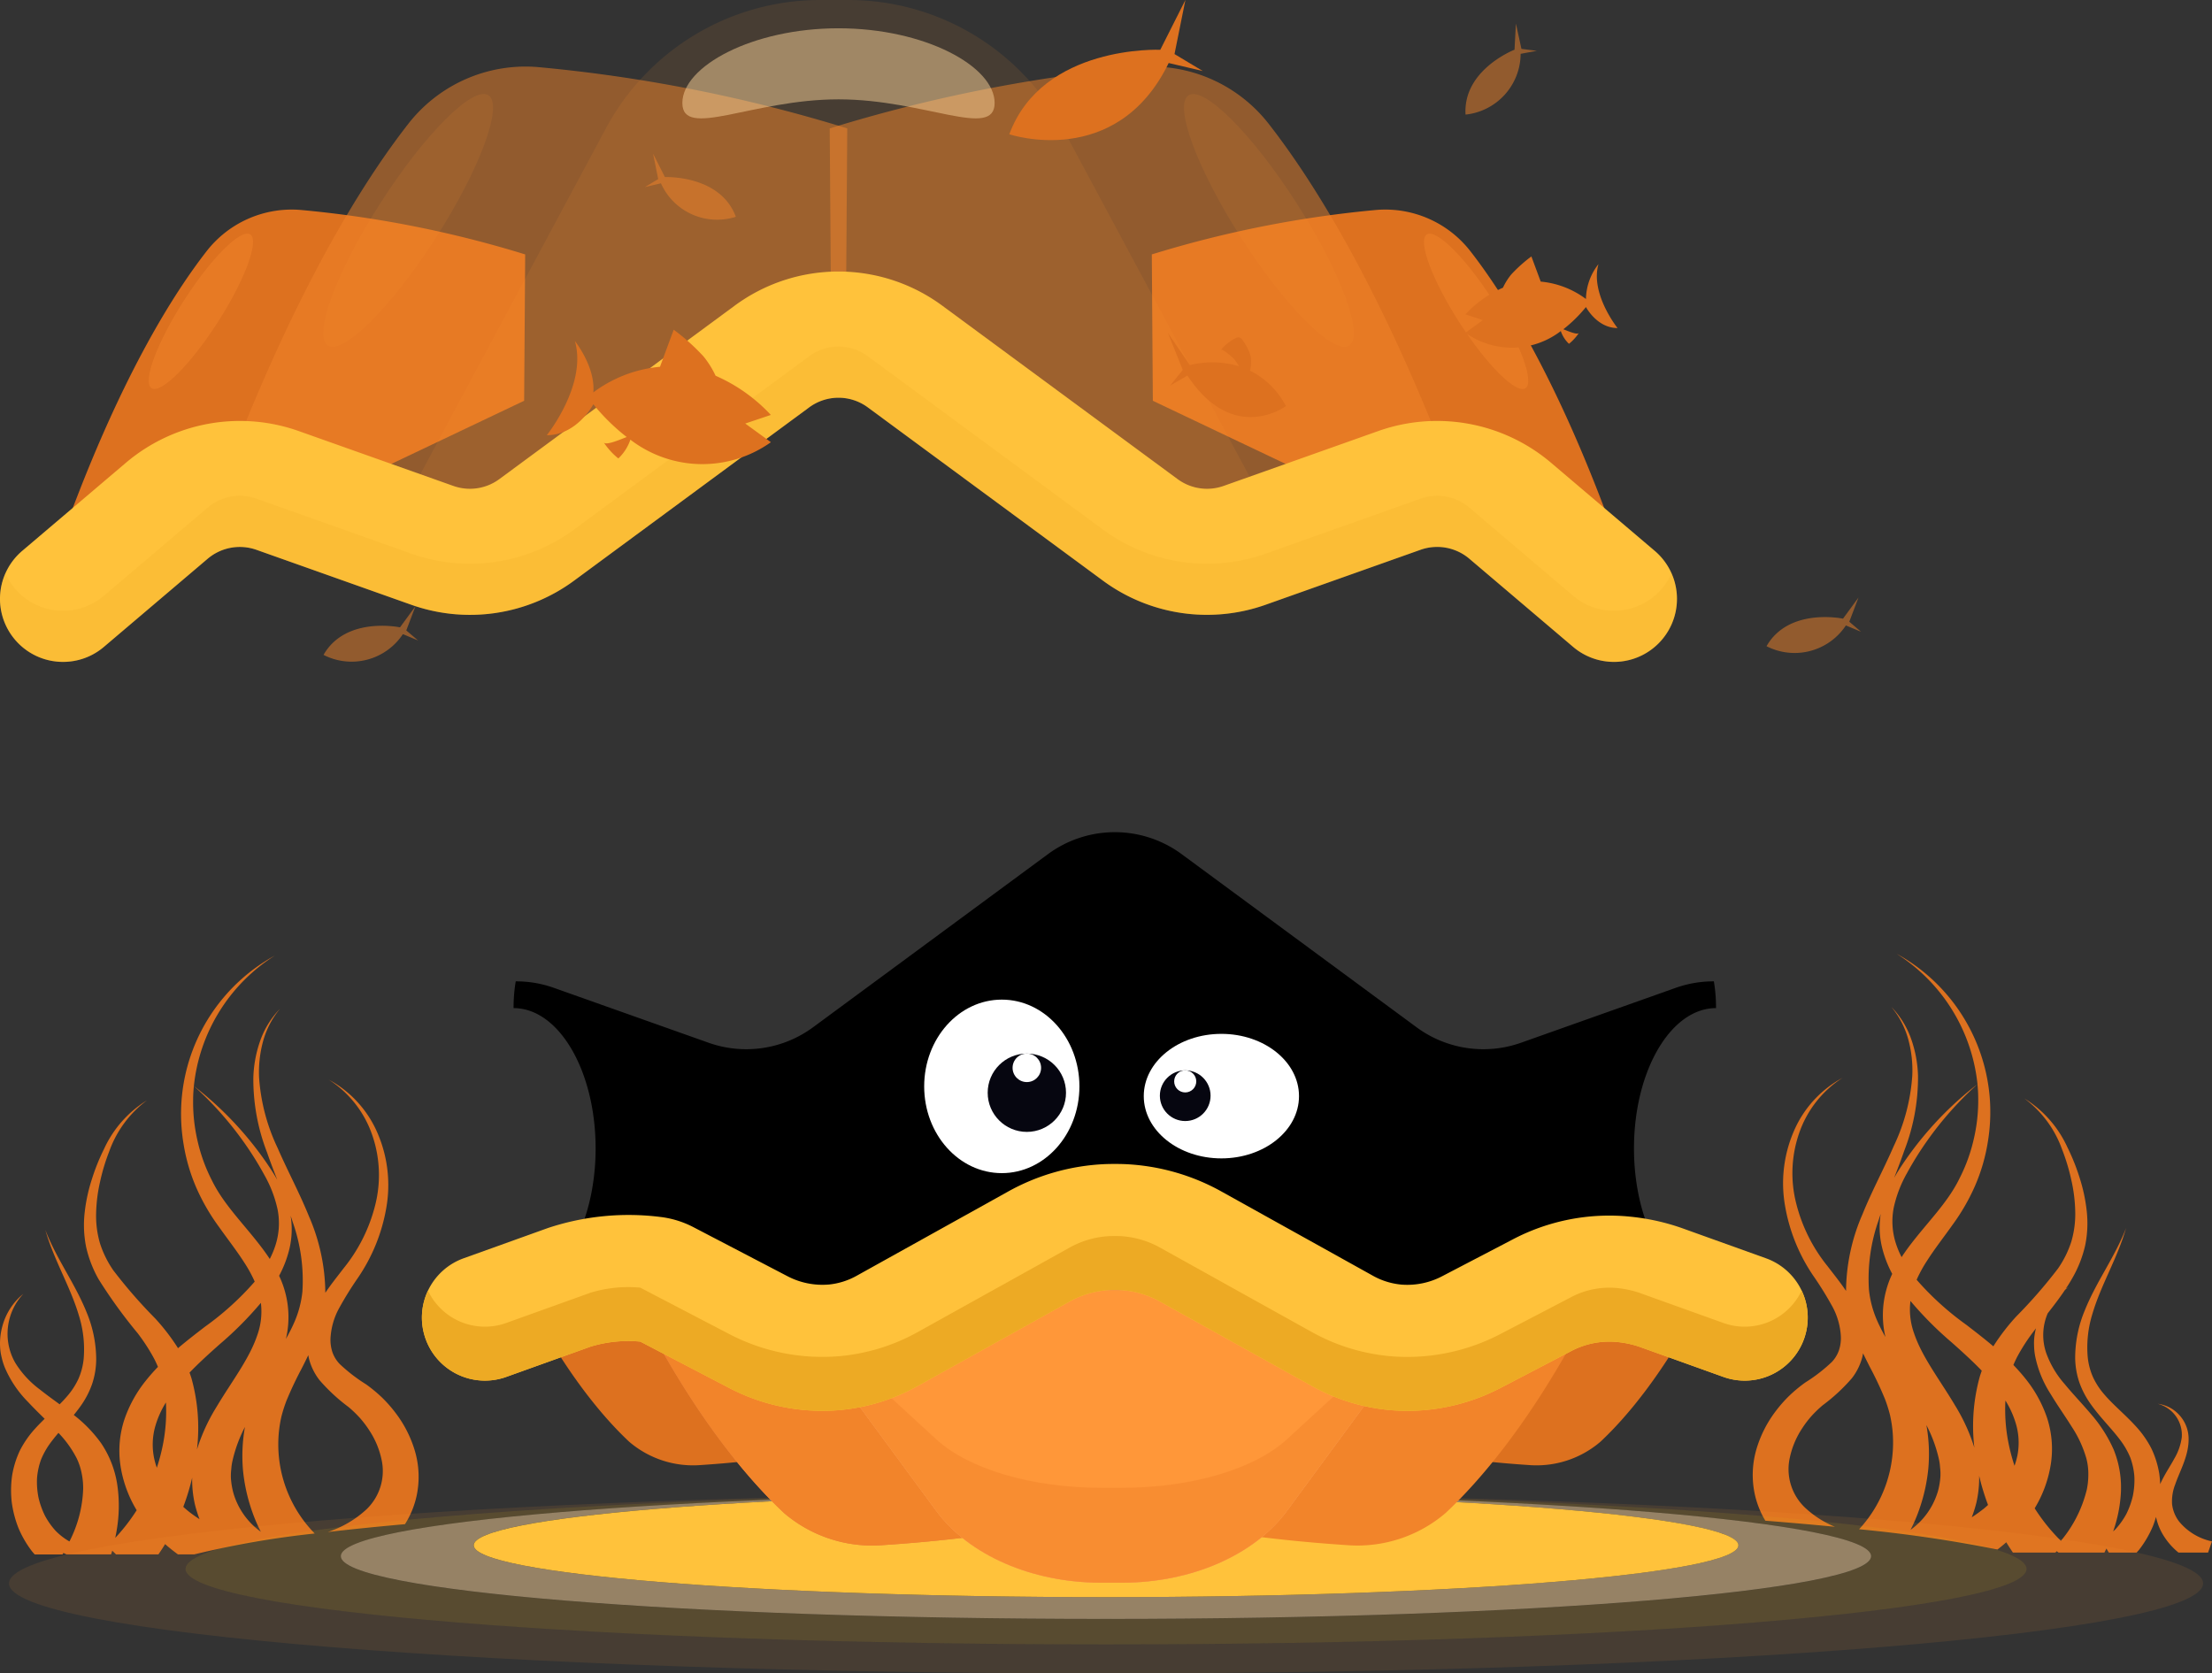 
<svg
	xmlns="http://www.w3.org/2000/svg" width="273.894" height="207.224" viewBox="0 0 273.894 207.224">
	<rect x="0" y="0" width="273.894" height="207.224" fill="#333333" stroke="none"/>
	<defs>
		<style>.a,.b{fill:#051323;}.b,.f,.l{opacity:0.5;}.c,.d,.e,.f{fill:#ffde76;}.c{opacity:0.1;}.e{opacity:0.2;}.g{fill:#dd711f;}.h{fill:#e57f45;}.i,.l{fill:#f2842a;}.j{fill:#f59e66;}.k{fill:#ff9739;}.m{fill:#fff;}.n{fill:#060610;}.o{fill:#ffc23b;}.p{fill:#edaa24;}</style>
		<style>.a{fill:#dd711f;}.b{fill:#f2842a;}.c{fill:#ff9739;}.d{fill:#ffc23b;}.e{fill:#edaa24;}.f{fill:#fad399;opacity:0.5;}</style>
	</defs>
	<g transform="translate(-1531.214 -697.598)">
		<g transform="translate(10 -85)">
			<path class="a" d="M-1022.942,1669.447a136.269,136.269,0,0,0-27.867-5.514,13.361,13.361,0,0,0-11.593,5.133c-4.1,5.267-10.235,15.039-16.672,32.092l19.382,3.827,36.621-17.415Z" transform="translate(2609.184 -855.343)"/>
			<path class="b" d="M-983.061,1653.84a187.715,187.715,0,0,0-38.406-7.6,18.413,18.413,0,0,0-15.978,7.074c-5.656,7.258-14.106,20.726-22.977,44.229l26.712,9.258,50.472-27.985Z" transform="translate(2609.184 -855.343)"/>
			<path class="a" d="M-945.35,1669.447a136.269,136.269,0,0,1,27.867-5.514,13.361,13.361,0,0,1,11.593,5.133c4.1,5.267,10.235,15.039,16.672,32.092l-19.382,3.827-36.622-17.415Z" transform="translate(2609.184 -855.343)"/>
			<path class="b" d="M-985.232,1653.84a187.715,187.715,0,0,1,38.407-7.6,18.415,18.415,0,0,1,15.978,7.074c5.655,7.258,14.1,20.726,22.977,44.229l-26.713,9.258-50.472-27.985Z" transform="translate(2609.184 -855.343)"/>
			<path class="c" d="M-930.227,1702.589H-956.2l-27.923-26.174-25.92,26.174H-1039.1l26.173-48.784a30.086,30.086,0,0,1,26.514-15.864h3.5a30.087,30.087,0,0,1,26.514,15.864Z" transform="translate(2609.184 -855.343)"/>
			<g transform="translate(2609.184 -855.343)">
				<path class="d" d="M-1080.162,1719.905a7.782,7.782,0,0,1-5.951-2.751,7.8,7.8,0,0,1,.894-11l12.856-10.921a21.818,21.818,0,0,1,21.362-3.92l19.162,6.8a6.137,6.137,0,0,0,5.7-.844l29.085-21.437a21.649,21.649,0,0,1,25.812,0l29.085,21.437a6.135,6.135,0,0,0,5.7.844l19.163-6.8a21.816,21.816,0,0,1,21.362,3.92l12.855,10.921a7.8,7.8,0,0,1,.895,11,7.8,7.8,0,0,1-11,.894l-12.855-10.921a6.166,6.166,0,0,0-6.034-1.107l-19.163,6.8a21.722,21.722,0,0,1-20.184-2.988L-980.5,1688.4a6.114,6.114,0,0,0-7.291,0l-29.085,21.437a21.73,21.73,0,0,1-20.185,2.988l-19.162-6.8a6.158,6.158,0,0,0-6.034,1.108l-12.855,10.92A7.775,7.775,0,0,1-1080.162,1719.905Z"/>
			</g>
			<path class="e" d="M-882.179,1710.819a7.8,7.8,0,0,1-11,.9l-12.855-10.921a6.164,6.164,0,0,0-6.034-1.107l-19.163,6.8a21.719,21.719,0,0,1-20.184-2.988l-29.086-21.437a6.116,6.116,0,0,0-7.291,0l-29.085,21.437a21.727,21.727,0,0,1-20.185,2.988l-19.162-6.8a6.161,6.161,0,0,0-6.034,1.107l-12.855,10.921a7.775,7.775,0,0,1-5.049,1.857,7.786,7.786,0,0,1-5.951-2.752,7.744,7.744,0,0,1-1.179-1.88,7.8,7.8,0,0,0,1.179,8.215,7.782,7.782,0,0,0,5.951,2.751,7.775,7.775,0,0,0,5.049-1.857l12.855-10.92a6.158,6.158,0,0,1,6.034-1.108l19.162,6.8a21.73,21.73,0,0,0,20.185-2.988l29.085-21.437a6.114,6.114,0,0,1,7.291,0l29.086,21.437a21.722,21.722,0,0,0,20.184,2.988l19.163-6.8a6.166,6.166,0,0,1,6.034,1.107l12.855,10.921a7.8,7.8,0,0,0,11-.894,7.8,7.8,0,0,0,1.179-8.215A7.8,7.8,0,0,1-882.179,1710.819Z" transform="translate(2609.184 -855.343)"/>
			<ellipse class="c" cx="18.402" cy="4.046" rx="18.402" ry="4.046" transform="matrix(0.54, -0.842, 0.842, 0.54, 1558.411, 823.195)"/>
			<ellipse class="b" cx="11.307" cy="2.486" rx="11.307" ry="2.486" transform="matrix(0.54, -0.842, 0.842, 0.54, 1537.89, 829.325)"/>
			<ellipse class="c" cx="4.046" cy="18.402" rx="4.046" ry="18.402" transform="matrix(0.842, -0.54, 0.54, 0.842, 1664.983, 796.587)"/>
			<ellipse class="b" cx="2.486" cy="11.307" rx="2.486" ry="11.307" transform="matrix(0.842, -0.54, 0.54, 0.842, 1695.791, 812.975)"/>
		</g>
		<path class="f" d="M-964.813,1648.693c0,4.54-8.656-.45-19.333-.45s-19.333,4.99-19.333.45,8.656-9.249,19.333-9.249S-964.813,1644.152-964.813,1648.693Z" transform="translate(2619.184 -938.343)"/>
	</g>
	<g transform="translate(-1479 -422)">
		<path class="a" d="M-978.516,1582.509s-14.583-.657-18.694,10.462c0,0,13.279,4.471,19.734-8.824l4.222.991-3.5-2.1,1.349-6.7Z" transform="translate(2601.184 -1154.343)"/>
		<path class="b" d="M-1039.855,1598.273s6.851-.309,8.783,4.915a7.617,7.617,0,0,1-9.272-4.145l-1.983.466,1.644-.987-.634-3.146Z" transform="translate(2601.184 -1154.343)"/>
		<path class="b" d="M-1072.654,1654.03s-6.708-1.427-9.469,3.41a7.615,7.615,0,0,0,9.825-2.571l1.881.785-1.461-1.242,1.141-3Z" transform="translate(2601.184 -1154.343)"/>
		<path class="b" d="M-893.978,1652.954s-6.709-1.427-9.47,3.41a7.618,7.618,0,0,0,9.826-2.571l1.88.785-1.46-1.243,1.14-3Z" transform="translate(2601.184 -1154.343)"/>
		<path class="b" d="M-934.654,1582.5s-6.4,2.474-6.063,8.033a7.616,7.616,0,0,0,6.821-7.525l2-.371-1.9-.242-.685-3.135Z" transform="translate(2601.184 -1154.343)"/>
		<path class="a" d="M-1026.738,1627.726a20.577,20.577,0,0,0-6.843-4.855,11.279,11.279,0,0,0-1.5-2.4,26.159,26.159,0,0,0-3.683-3.3q-.851,2.3-1.7,4.593a16.221,16.221,0,0,0-8.252,3.172c.271-3.179-2.285-6.359-2.285-6.359,1.55,5.4-3.477,11.658-3.477,11.658,3.758,0,5.762-3.829,5.762-3.829a25.333,25.333,0,0,0,4.127,4.051c-.921.37-2.577,1.066-2.834.677a8.7,8.7,0,0,0,1.742,1.931.1.1,0,0,0,.053.027.1.1,0,0,0,.071-.039,5.74,5.74,0,0,0,1.428-2.264,14.63,14.63,0,0,0,17.4.313l-3.179-2.312Z" transform="translate(2601.184 -1154.343)"/>
		<path class="a" d="M-940.732,1615.27a13.966,13.966,0,0,1,4.646-3.3,7.671,7.671,0,0,1,1.021-1.631,17.771,17.771,0,0,1,2.5-2.242l1.156,3.118a11.012,11.012,0,0,1,5.6,2.154,7.171,7.171,0,0,1,1.551-4.317c-1.052,3.663,2.361,7.914,2.361,7.914-2.551,0-3.912-2.6-3.912-2.6a17.2,17.2,0,0,1-2.8,2.75c.625.251,1.749.724,1.924.459a5.885,5.885,0,0,1-1.184,1.311.063.063,0,0,1-.036.019.066.066,0,0,1-.047-.027,3.893,3.893,0,0,1-.97-1.537,9.932,9.932,0,0,1-11.811.213l2.159-1.57Z" transform="translate(2601.184 -1154.343)"/>
		<path class="a" d="M-967.406,1622.239a4.1,4.1,0,0,0,.048-1.889,5.823,5.823,0,0,0-.928-1.821.832.832,0,0,0-.44-.4.78.78,0,0,0-.532.121,5.691,5.691,0,0,0-1.747,1.417c.156-.189,1.4.9,1.525,1.027a4.437,4.437,0,0,1,.7,1,11.582,11.582,0,0,0-6.08-.138l-2.712-3.989,1.84,4.588-1.559,1.935,2.135-1.239c5.71,8.634,12.2,3.777,12.2,3.777A10.155,10.155,0,0,0-967.406,1622.239Z" transform="translate(2601.184 -1154.343)"/>
		<g transform="translate(2601.184 -1154.343)">
			<path class="a" d="M-1087.664,1753.8a16.014,16.014,0,0,1,.315-1.995,18.155,18.155,0,0,1,.613-1.95,44.043,44.043,0,0,1,1.89-4.014c.279-.548.56-1.11.836-1.683.032.177.064.353.109.53a7.2,7.2,0,0,0,1.281,2.563,22.279,22.279,0,0,0,3.594,3.329,14.368,14.368,0,0,1,1.442,1.393,12.96,12.96,0,0,1,1.179,1.576,10.515,10.515,0,0,1,1.454,3.486,6.571,6.571,0,0,1-1.868,6.228,13.035,13.035,0,0,1-4.777,2.794c2.931-.34,6.127-.664,9.558-.97a10.93,10.93,0,0,0,1.446-3.533,11.343,11.343,0,0,0-.229-5.569,14.612,14.612,0,0,0-2.385-4.678,16.649,16.649,0,0,0-1.7-1.925,18.132,18.132,0,0,0-1.95-1.611,20.553,20.553,0,0,1-3.291-2.542,4.1,4.1,0,0,1-.862-1.4,4.835,4.835,0,0,1-.253-1.717,8.7,8.7,0,0,1,1.062-3.761,42.8,42.8,0,0,1,2.326-3.755,21.952,21.952,0,0,0,3.522-8.682,16.226,16.226,0,0,0-1.056-9.188,13.581,13.581,0,0,0-6.057-6.679,13.23,13.23,0,0,1,5.4,6.939,15.155,15.155,0,0,1,.324,8.65,20.167,20.167,0,0,1-3.87,7.731c-.747.976-1.55,1.968-2.29,3.064a24.144,24.144,0,0,0-2.031-9.478c-1.189-2.936-2.658-5.646-3.87-8.44a24.02,24.02,0,0,1-2.3-8.712,14.461,14.461,0,0,1,.489-4.5,10.7,10.7,0,0,1,2.1-4.039,10.884,10.884,0,0,0-2.44,3.93,15,15,0,0,0-.862,4.608,25.066,25.066,0,0,0,1.688,9.228c.4,1.151.833,2.285,1.27,3.409q-.315-.556-.655-1.091a41.406,41.406,0,0,0-2.843-3.892,42.447,42.447,0,0,0-6.824-6.625,21.8,21.8,0,0,1,10.026-16.155,22.381,22.381,0,0,0-11.535,17.728,22.57,22.57,0,0,0,.231,5.595,22.583,22.583,0,0,0,1.579,5.419,25.567,25.567,0,0,0,2.831,4.89c1.065,1.505,2.176,2.92,3.1,4.368a16.71,16.71,0,0,1,1.218,2.189c.029.063.054.127.082.19a35.774,35.774,0,0,1-6.16,5.584c-1.11.853-2.237,1.723-3.337,2.656-.063-.1-.125-.2-.189-.3a26.177,26.177,0,0,0-2.623-3.372,61.288,61.288,0,0,1-5.193-5.963,12.644,12.644,0,0,1-1.651-3.336,12.152,12.152,0,0,1-.482-3.741,19.347,19.347,0,0,1,.483-3.872,24.785,24.785,0,0,1,1.143-3.79,13.534,13.534,0,0,1,4.671-6.321,13.88,13.88,0,0,0-5.319,6.03,25.712,25.712,0,0,0-1.525,3.806,20.747,20.747,0,0,0-.871,4.059,13.8,13.8,0,0,0,.178,4.259,14.569,14.569,0,0,0,1.557,4.021,62.083,62.083,0,0,0,4.814,6.651,23.387,23.387,0,0,1,2.057,3.177c.173.334.326.669.469,1.007-.521.543-1.028,1.109-1.509,1.716a15.787,15.787,0,0,0-2.616,4.706,12.4,12.4,0,0,0-.545,5.61,15.037,15.037,0,0,0,2.035,5.719,23.354,23.354,0,0,1-2.653,3.423c.06-.3.123-.594.171-.9a17.87,17.87,0,0,0,.1-5.526,12.482,12.482,0,0,0-2.018-5.291,16.634,16.634,0,0,0-3.388-3.5c.276-.339.548-.687.809-1.053a10.9,10.9,0,0,0,1.453-2.76,9.835,9.835,0,0,0,.514-3.057,15.268,15.268,0,0,0-1.173-5.806c-1.453-3.628-3.759-6.669-5.124-10.233,1.037,3.67,3.092,7.007,4.146,10.569a14,14,0,0,1,.6,5.378,8.157,8.157,0,0,1-.654,2.5,8.98,8.98,0,0,1-1.4,2.147c-.288.339-.6.667-.922.993-.843-.617-1.671-1.212-2.451-1.836a11.92,11.92,0,0,1-3.043-3.3,7.237,7.237,0,0,1,1.005-8.55,7.782,7.782,0,0,0-2.624,4.094,7.992,7.992,0,0,0-.257,2.536,6.748,6.748,0,0,0,.2,1.287,7.739,7.739,0,0,0,.393,1.243,13.621,13.621,0,0,0,2.871,4.245c.676.726,1.372,1.407,2.051,2.076-.408.4-.817.811-1.217,1.255a12.363,12.363,0,0,0-1.829,2.633,11.646,11.646,0,0,0-.985,3.145,12.994,12.994,0,0,0-.046,3.285,13.588,13.588,0,0,0,.829,3.2,13.022,13.022,0,0,0,1.7,2.916c.1.124.211.242.318.362h3.445l.177-.3c-.023.04-.043.081-.065.121l.369.174h5.528c.048-.152.1-.3.14-.459l.474.459h5.247c.287-.419.566-.842.828-1.275.513.456,1.046.875,1.59,1.275h2.018a114.188,114.188,0,0,1,14.919-2.586A15.778,15.778,0,0,1-1087.664,1753.8Zm-25.92,13.427a7.963,7.963,0,0,1-1.677-1.28,9.315,9.315,0,0,1-1.343-1.883,10.216,10.216,0,0,1-.808-2.243,9.766,9.766,0,0,1-.189-2.4,8.669,8.669,0,0,1,.5-2.335,9.643,9.643,0,0,1,1.231-2.155c.286-.386.6-.767.925-1.15a13.342,13.342,0,0,1,2.233,3.1,7.59,7.59,0,0,1,.63,1.864,9.041,9.041,0,0,1,.195,1.972A15.39,15.39,0,0,1-1113.584,1767.227Zm11.577-12.015a23.926,23.926,0,0,1-.759,2.887,9.4,9.4,0,0,1-.324-1.136,8.292,8.292,0,0,1,.082-3.815,11.57,11.57,0,0,1,1.369-3.131A21.079,21.079,0,0,1-1102.007,1755.212Zm15.674-24.287a10.5,10.5,0,0,0,.137-4.027c.088.259.176.519.258.779a21.714,21.714,0,0,1,1.2,8.594,12.654,12.654,0,0,1-1.081,3.984c-.281.634-.608,1.261-.962,1.891a11.773,11.773,0,0,0-.1-5.809,11.868,11.868,0,0,0-.744-2.01A13.808,13.808,0,0,0-1086.333,1730.925Zm-12.507,32.572c-.223-.177-.438-.365-.649-.556a28.692,28.692,0,0,0,1.1-3.609,13.849,13.849,0,0,0,.337,3.3,15.388,15.388,0,0,0,.577,1.835A16.5,16.5,0,0,1-1098.84,1763.5Zm5.6-2.117a9.041,9.041,0,0,1-.354-2.045,6.548,6.548,0,0,1,.046-1.047,6.818,6.818,0,0,1,.16-1.088,17.369,17.369,0,0,1,1.534-4.152c-.01.057-.023.114-.031.171a20.467,20.467,0,0,0-.211,5.186,21.7,21.7,0,0,0,1.124,5.086,19.367,19.367,0,0,0,1.086,2.537A8.983,8.983,0,0,1-1093.24,1761.38Zm2.948-19.8c-.982,3.01-3.193,5.807-5.123,9.052a22.935,22.935,0,0,0-2.376,5.2l0-.021a22.912,22.912,0,0,0-.672-8.745c-.074-.251-.163-.5-.25-.748,1.153-1.2,2.42-2.347,3.707-3.491a43.7,43.7,0,0,0,5.124-5.146A8.687,8.687,0,0,1-1090.292,1741.585Zm1.51-9.337c-.266-.409-.545-.8-.828-1.185-2.266-3.043-4.835-5.462-6.338-8.548a20.643,20.643,0,0,1-1.767-4.857,21.067,21.067,0,0,1-.555-5.184c0-.547.04-1.094.091-1.639a42.078,42.078,0,0,1,6.259,7.051,40.285,40.285,0,0,1,2.489,4,15.128,15.128,0,0,1,1.624,4.259,8.865,8.865,0,0,1-.245,4.334A11.031,11.031,0,0,1-1088.782,1732.248Z"/>
			<path class="a" d="M-852.373,1764.746a4.4,4.4,0,0,1-.859-2.122,5.733,5.733,0,0,1,.391-2.473c.585-1.718,1.726-3.6,1.652-5.773a4.362,4.362,0,0,0-1.189-2.849,4.289,4.289,0,0,0-2.618-1.346,3.974,3.974,0,0,1,2.96,4.176,7,7,0,0,1-.893,2.562c-.44.823-.989,1.634-1.464,2.556-.109.209-.215.428-.315.653a12.129,12.129,0,0,0-.112-1.29,11.573,11.573,0,0,0-.985-3.145,12.327,12.327,0,0,0-1.828-2.633c-1.367-1.518-2.85-2.7-3.995-4.044a9,9,0,0,1-1.4-2.147,8.129,8.129,0,0,1-.653-2.5,13.964,13.964,0,0,1,.6-5.378c1.054-3.562,3.108-6.9,4.146-10.569-1.366,3.564-3.672,6.6-5.125,10.233a15.253,15.253,0,0,0-1.172,5.806,9.829,9.829,0,0,0,.513,3.057,10.9,10.9,0,0,0,1.454,2.76c1.185,1.663,2.584,3,3.631,4.419a9.621,9.621,0,0,1,1.232,2.154,8.7,8.7,0,0,1,.5,2.335,9.866,9.866,0,0,1-.189,2.4,10.216,10.216,0,0,1-.808,2.243,9.394,9.394,0,0,1-1.343,1.883c-.093.092-.19.179-.286.266a17.354,17.354,0,0,0,.941-4.537,12.48,12.48,0,0,0-.881-5.594,17.36,17.36,0,0,0-2.869-4.466c-1.082-1.275-2.193-2.425-3.177-3.623a11.911,11.911,0,0,1-2.3-3.858,6.817,6.817,0,0,1,.187-4.935c.728-.926,1.459-1.881,2.138-2.895.138-.113.279-.224.427-.327-.114.057-.224.123-.335.187.3-.451.586-.91.855-1.389a14.575,14.575,0,0,0,1.558-4.021,13.765,13.765,0,0,0,.177-4.258,20.67,20.67,0,0,0-.871-4.06,25.7,25.7,0,0,0-1.524-3.806,13.878,13.878,0,0,0-5.319-6.029,13.527,13.527,0,0,1,4.671,6.32,24.9,24.9,0,0,1,1.143,3.79,19.421,19.421,0,0,1,.482,3.872,12.156,12.156,0,0,1-.482,3.741,12.61,12.61,0,0,1-1.65,3.336,61.162,61.162,0,0,1-5.194,5.963,26.356,26.356,0,0,0-2.623,3.372c-.064.1-.126.2-.188.3-1.1-.933-2.228-1.8-3.337-2.656a35.776,35.776,0,0,1-6.161-5.584c.028-.063.053-.127.082-.19a16.719,16.719,0,0,1,1.219-2.189c.922-1.448,2.033-2.863,3.1-4.368a25.508,25.508,0,0,0,2.83-4.89,22.625,22.625,0,0,0,1.58-5.419,22.668,22.668,0,0,0,.231-5.595,22.386,22.386,0,0,0-11.535-17.728,21.8,21.8,0,0,1,10.025,16.155,42.445,42.445,0,0,0-6.824,6.625,41.433,41.433,0,0,0-2.843,3.892c-.226.356-.445.72-.654,1.091.436-1.124.871-2.258,1.27-3.409a25.069,25.069,0,0,0,1.687-9.228,15,15,0,0,0-.862-4.608,10.888,10.888,0,0,0-2.44-3.93,10.7,10.7,0,0,1,2.1,4.039,14.462,14.462,0,0,1,.49,4.5,24.022,24.022,0,0,1-2.3,8.712c-1.212,2.794-2.68,5.5-3.87,8.44a24.142,24.142,0,0,0-2.03,9.478c-.741-1.1-1.543-2.088-2.29-3.064a20.139,20.139,0,0,1-3.87-7.731,15.155,15.155,0,0,1,.323-8.65,13.23,13.23,0,0,1,5.4-6.939,13.587,13.587,0,0,0-6.057,6.679,16.225,16.225,0,0,0-1.055,9.188,21.945,21.945,0,0,0,3.522,8.682,43.3,43.3,0,0,1,2.326,3.755,8.711,8.711,0,0,1,1.061,3.761,4.815,4.815,0,0,1-.253,1.717,4.086,4.086,0,0,1-.862,1.4,20.475,20.475,0,0,1-3.29,2.542,18.256,18.256,0,0,0-1.951,1.611,16.647,16.647,0,0,0-1.7,1.925,14.625,14.625,0,0,0-2.386,4.678,11.357,11.357,0,0,0-.229,5.569,10.9,10.9,0,0,0,1.32,3.334q4.551.358,8.62.755a12.1,12.1,0,0,1-3.713-2.38,6.571,6.571,0,0,1-1.868-6.228,10.56,10.56,0,0,1,1.454-3.486,12.856,12.856,0,0,1,1.18-1.576,14.374,14.374,0,0,1,1.442-1.393,22.32,22.32,0,0,0,3.594-3.329,7.218,7.218,0,0,0,1.28-2.563c.045-.177.078-.353.11-.53.275.573.557,1.136.835,1.683a43.8,43.8,0,0,1,1.89,4.014,17.937,17.937,0,0,1,.613,1.95,16.017,16.017,0,0,1,.316,1.995,15.81,15.81,0,0,1-4.145,12.145,168.881,168.881,0,0,1,17.13,2.513c.371-.287.739-.581,1.094-.9.262.432.538.856.822,1.275h5.254l.175-.169.223.169h5.678c.082-.167.167-.333.245-.5l.3.5h3.444c.107-.12.217-.238.318-.362a13.029,13.029,0,0,0,1.7-2.916c.146-.373.27-.753.383-1.135a7.184,7.184,0,0,0,.675,1.874,8.459,8.459,0,0,0,2.107,2.539h3.663l.484-1.386A7.187,7.187,0,0,1-852.373,1764.746Zm-36.253-28.643a11.76,11.76,0,0,0-.1,5.809c-.354-.63-.681-1.257-.963-1.891a12.677,12.677,0,0,1-1.08-3.984,21.716,21.716,0,0,1,1.2-8.594c.083-.26.171-.52.259-.779a10.5,10.5,0,0,0,.136,4.027,13.845,13.845,0,0,0,1.289,3.4A11.782,11.782,0,0,0-888.626,1736.1Zm1.9-4.089a11.126,11.126,0,0,1-.731-1.768,8.878,8.878,0,0,1-.245-4.334,15.188,15.188,0,0,1,1.624-4.259,40.49,40.49,0,0,1,2.489-4,42.087,42.087,0,0,1,6.26-7.051c.05.545.086,1.092.09,1.639a20.974,20.974,0,0,1-.555,5.184,20.69,20.69,0,0,1-1.766,4.857c-1.5,3.086-4.073,5.505-6.338,8.548C-886.178,1731.211-886.456,1731.606-886.722,1732.014Zm4.457,29.132a8.981,8.981,0,0,1-3.353,4.648,19.358,19.358,0,0,0,1.086-2.537,21.7,21.7,0,0,0,1.123-5.086,20.422,20.422,0,0,0-.21-5.186c-.009-.057-.022-.114-.031-.171a17.365,17.365,0,0,1,1.533,4.152,6.619,6.619,0,0,1,.16,1.088,6.548,6.548,0,0,1,.046,1.047A8.984,8.984,0,0,1-882.265,1761.146Zm-2.948-19.8a8.715,8.715,0,0,1-.412-3.9,43.775,43.775,0,0,0,5.124,5.146c1.287,1.145,2.555,2.294,3.707,3.491-.087.249-.175.5-.25.748a22.93,22.93,0,0,0-.672,8.745l0,.021a22.977,22.977,0,0,0-2.377-5.2C-882.019,1747.158-884.23,1744.361-885.213,1741.351Zm8.548,21.912a16.374,16.374,0,0,1-1.367.974,15.39,15.39,0,0,0,.578-1.835,13.849,13.849,0,0,0,.337-3.3,28.846,28.846,0,0,0,1.1,3.608C-876.227,1762.9-876.441,1763.086-876.665,1763.263Zm4.25-6.534a9.6,9.6,0,0,1-.323,1.136,23.918,23.918,0,0,1-.76-2.887,21.125,21.125,0,0,1-.367-5.2,11.564,11.564,0,0,1,1.368,3.131A8.279,8.279,0,0,1-872.415,1756.729Zm8.6,4.186a15.643,15.643,0,0,1-3.18,6.241,23.149,23.149,0,0,1-3.247-4.028,15.053,15.053,0,0,0,2.035-5.719,12.408,12.408,0,0,0-.545-5.61,15.831,15.831,0,0,0-2.616-4.706c-.482-.607-.989-1.173-1.51-1.716.143-.338.3-.673.47-1.007a23.377,23.377,0,0,1,2.056-3.177c.088-.118.18-.236.269-.353a7.515,7.515,0,0,0-.165.8,6.741,6.741,0,0,0-.071,1.3,7.858,7.858,0,0,0,.128,1.3,13.611,13.611,0,0,0,1.931,4.746c.863,1.434,1.811,2.759,2.63,4.078a14.165,14.165,0,0,1,1.8,3.933,7.566,7.566,0,0,1,.231,1.954A9.113,9.113,0,0,1-863.816,1760.915Z"/>
			<path class="c" d="M-981.715,1761.283q-1.755,0-3.517,0l2.027,0h.924c61.585.129,111.028,4.265,111.028,9.348,0,5.164-51.03,9.35-113.979,9.35s-113.979-4.186-113.979-9.35c0-5.083,49.443-9.219,111.029-9.348h.923l2.027,0q-1.762,0-3.516,0c-73.4.153-132.323,5.082-132.323,11.14,0,6.155,60.817,11.144,135.839,11.144s135.84-4.989,135.84-11.144C-849.392,1766.365-908.319,1761.436-981.715,1761.283Z"/>
			<path class="d" d="M-983.205,1761.281l-2.027,0,2.028,0Z"/>
			<path class="d" d="M-987.26,1761.281l2.028,0-2.027,0Z"/>
			<path class="d" d="M-982.776,1761.282h0Z"/>
			<path class="d" d="M-987.26,1761.281h0Z"/>
			<path class="d" d="M-983.2,1761.281l-2.028,0,2.031,0Z"/>
			<path class="d" d="M-987.263,1761.281l2.031,0-2.028,0Z"/>
			<path class="e" d="M-890.49,1769.052c0,4.292-42.417,7.772-94.742,7.772s-94.742-3.48-94.742-7.772c0-4.226,41.1-7.663,92.286-7.77h-.494c-61.586.129-111.029,4.265-111.029,9.348,0,5.164,51.03,9.35,113.979,9.35s113.979-4.186,113.979-9.35c0-5.083-49.443-9.219-111.028-9.348h-.495C-931.586,1761.389-890.49,1764.826-890.49,1769.052Z"/>
			<path class="f" d="M-906.935,1767.7c0,3.547-35.055,6.423-78.3,6.423s-78.3-2.876-78.3-6.423c0-3.492,33.962-6.333,76.265-6.422h-.425c-51.189.107-92.286,3.544-92.286,7.77,0,4.292,42.418,7.772,94.742,7.772s94.742-3.48,94.742-7.772c0-4.226-41.1-7.663-92.286-7.77h-.425C-940.9,1761.37-906.935,1764.211-906.935,1767.7Z"/>
			<path class="d" d="M-1063.528,1767.7c0,3.547,35.054,6.423,78.3,6.423s78.3-2.876,78.3-6.423c0-3.492-33.963-6.333-76.266-6.422l-2.031,0-2.031,0C-1029.566,1761.37-1063.528,1764.211-1063.528,1767.7Z"/>
		</g>
		<g transform="translate(2601.184 -1154.343)">
			<path class="g" d="M-1013.954,1754.671a139.057,139.057,0,0,1-21.411,3.09,12.177,12.177,0,0,1-8.907-2.877c-3.153-2.951-7.864-8.428-12.809-17.986l14.891-2.145,28.137,9.761Z"/>
			<path class="h" d="M-983.312,1763.418a191.568,191.568,0,0,1-29.509,4.259,16.792,16.792,0,0,1-12.276-3.965c-4.345-4.068-10.837-11.616-17.654-24.788l20.524-5.189,38.779,15.684Z"/>
			<path class="i" d="M-983.312,1763.418a191.568,191.568,0,0,1-29.509,4.259,16.792,16.792,0,0,1-12.276-3.965c-4.345-4.068-10.837-11.616-17.654-24.788l20.524-5.189,38.779,15.684Z"/>
			<path class="g" d="M-954.338,1754.671a139.031,139.031,0,0,0,21.411,3.09,12.177,12.177,0,0,0,8.907-2.877c3.153-2.951,7.863-8.428,12.809-17.986l-14.892-2.145-28.137,9.761Z"/>
			<path class="i" d="M-984.98,1763.418a191.568,191.568,0,0,0,29.509,4.259,16.79,16.79,0,0,0,12.275-3.965c4.346-4.068,10.838-11.616,17.654-24.788l-20.524-5.189-38.778,15.684Z"/>
			<path class="j" d="M-942.719,1736.1h-83.65l20.109,27.341c4.027,5.475,11.854,8.892,20.371,8.892h2.689c8.518,0,16.345-3.417,20.372-8.892Z"/>
			<path class="k" d="M-942.719,1736.1h-83.65l20.109,27.341c4.027,5.475,11.854,8.892,20.371,8.892h2.689c8.518,0,16.345-3.417,20.372-8.892Z"/>
			<path class="l" d="M-962.828,1754.571c-4.027,3.7-11.854,6.008-20.372,6.008h-2.689c-8.517,0-16.344-2.308-20.371-6.008l-20.109-18.475,20.109,27.341c4.027,5.475,11.854,8.891,20.371,8.891h2.689c8.518,0,16.345-3.416,20.372-8.891l20.109-27.341Z"/>
		</g>
		<path d="M-914.68,1698.667l-19.162,6.8a13.948,13.948,0,0,1-12.943-1.916l-29.085-21.437a13.949,13.949,0,0,0-16.552,0l-29.085,21.437a13.948,13.948,0,0,1-12.943,1.916l-19.163-6.8a13.922,13.922,0,0,0-4.712-.8,19.533,19.533,0,0,0-.267,3.313c5.61,0,10.158,7.779,10.158,17.376s-4.548,17.377-10.158,17.377a15.639,15.639,0,0,0,1.078,1.911l5.818-2.088a24.06,24.06,0,0,1,10.37-.964,4.155,4.155,0,0,1,1.433.454s15.141,7.805,15.641,7.864a25.014,25.014,0,0,0,9.294-.621,4.088,4.088,0,0,0,.892-.375l20.242-11.258a19.929,19.929,0,0,1,9.607-2.578h.142a19.922,19.922,0,0,1,9.606,2.578l20.243,11.258a4.088,4.088,0,0,0,.892.375,25.012,25.012,0,0,0,9.294.621,4.175,4.175,0,0,0,1.428-.452l11.28-5.883a17.969,17.969,0,0,1,10.233-2.006,19.875,19.875,0,0,1,4.5.987l5.817,2.088a15.585,15.585,0,0,0,1.079-1.911c-5.61,0-10.158-7.78-10.158-17.377s4.548-17.376,10.158-17.376a19.539,19.539,0,0,0-.267-3.313A13.931,13.931,0,0,0-914.68,1698.667Z" transform="translate(2601.184 -1154.343)"/>
		<g transform="translate(2601.184 -1154.343)">
			<ellipse class="m" cx="9.611" cy="10.743" rx="9.611" ry="10.743" transform="translate(-1007.75 1700.13)"/>
			<ellipse class="m" cx="9.611" cy="7.71" rx="9.611" ry="7.71" transform="translate(-980.561 1704.37)"/>
			<circle class="n" cx="4.849" cy="4.849" r="4.849" transform="translate(-999.887 1706.811)"/>
			<circle class="m" cx="1.765" cy="1.765" r="1.765" transform="translate(-996.804 1706.811)"/>
			<circle class="n" cx="3.139" cy="3.139" r="3.139" transform="translate(-978.567 1708.887)"/>
			<circle class="m" cx="1.368" cy="1.368" r="1.368" transform="translate(-976.796 1708.887)"/>
		</g>
		<g transform="translate(2601.184 -1154.343)">
			<path class="o" d="M-947.912,1751.055q-1.038,0-2.074-.088l-.242-.022a24.36,24.36,0,0,1-9.634-3.035l-18.577-10.332a11.348,11.348,0,0,0-5.08-1.485c-.416-.013-.84-.013-1.258,0a11.333,11.333,0,0,0-5.076,1.484l-18.577,10.332a24.359,24.359,0,0,1-9.635,3.035l-.154.014-.087.008a24.9,24.9,0,0,1-13.634-2.771l-10.962-5.718a16.01,16.01,0,0,0-6.157.624l-10.442,3.749a7.8,7.8,0,0,1-9.982-4.708,7.805,7.805,0,0,1,4.708-9.982l10.441-3.749a31.7,31.7,0,0,1,13.919-1.369,11.9,11.9,0,0,1,4.125,1.282l11.567,6.032a9.318,9.318,0,0,0,5.09,1.059l.034,0,.094-.009a8.869,8.869,0,0,0,3.488-1.133l18.578-10.332a26.984,26.984,0,0,1,12.15-3.445c.759-.024,1.526-.024,2.282,0a26.985,26.985,0,0,1,12.154,3.445l18.577,10.332a8.878,8.878,0,0,0,3.489,1.133l.063.007.114.01a9.287,9.287,0,0,0,5.041-1.064l8.628-4.5a25.667,25.667,0,0,1,14.689-2.845,27.482,27.482,0,0,1,6.3,1.4l10.44,3.748a7.805,7.805,0,0,1,4.708,9.982,7.8,7.8,0,0,1-9.982,4.708l-10.442-3.749a12.251,12.251,0,0,0-2.712-.574,10.132,10.132,0,0,0-5.78,1.168l-8.628,4.5A24.992,24.992,0,0,1-947.912,1751.055Z"/>
		</g>
		<path class="p" d="M-908.791,1740.171l-10.442-3.749a12.3,12.3,0,0,0-2.712-.574,10.131,10.131,0,0,0-5.78,1.168l-8.628,4.5a24.981,24.981,0,0,1-11.559,2.861q-1.038,0-2.074-.089l-.242-.022a24.372,24.372,0,0,1-9.634-3.034l-18.577-10.333a11.349,11.349,0,0,0-5.08-1.485c-.416-.013-.84-.013-1.258,0a11.334,11.334,0,0,0-5.076,1.484l-18.577,10.333a24.372,24.372,0,0,1-9.635,3.034l-.154.015-.087.007a24.9,24.9,0,0,1-13.634-2.771l-10.962-5.718a16.05,16.05,0,0,0-6.157.624l-10.442,3.749a7.8,7.8,0,0,1-9.689-4.006,7.782,7.782,0,0,0-.293,5.978,7.8,7.8,0,0,0,9.982,4.708l10.442-3.749a16.01,16.01,0,0,1,6.157-.624l10.962,5.718a24.9,24.9,0,0,0,13.634,2.771l.087-.008.154-.014a24.359,24.359,0,0,0,9.635-3.035l18.577-10.332a11.333,11.333,0,0,1,5.076-1.484c.418-.014.842-.014,1.258,0a11.348,11.348,0,0,1,5.08,1.485l18.577,10.332a24.36,24.36,0,0,0,9.634,3.035l.242.022q1.037.088,2.074.088a24.992,24.992,0,0,0,11.559-2.86l8.628-4.5a10.132,10.132,0,0,1,5.78-1.168,12.251,12.251,0,0,1,2.712.574l10.442,3.749a7.8,7.8,0,0,0,9.982-4.708,7.778,7.778,0,0,0-.293-5.978A7.8,7.8,0,0,1-908.791,1740.171Z" transform="translate(2601.184 -1154.343)"/>
	</g>
</svg>
